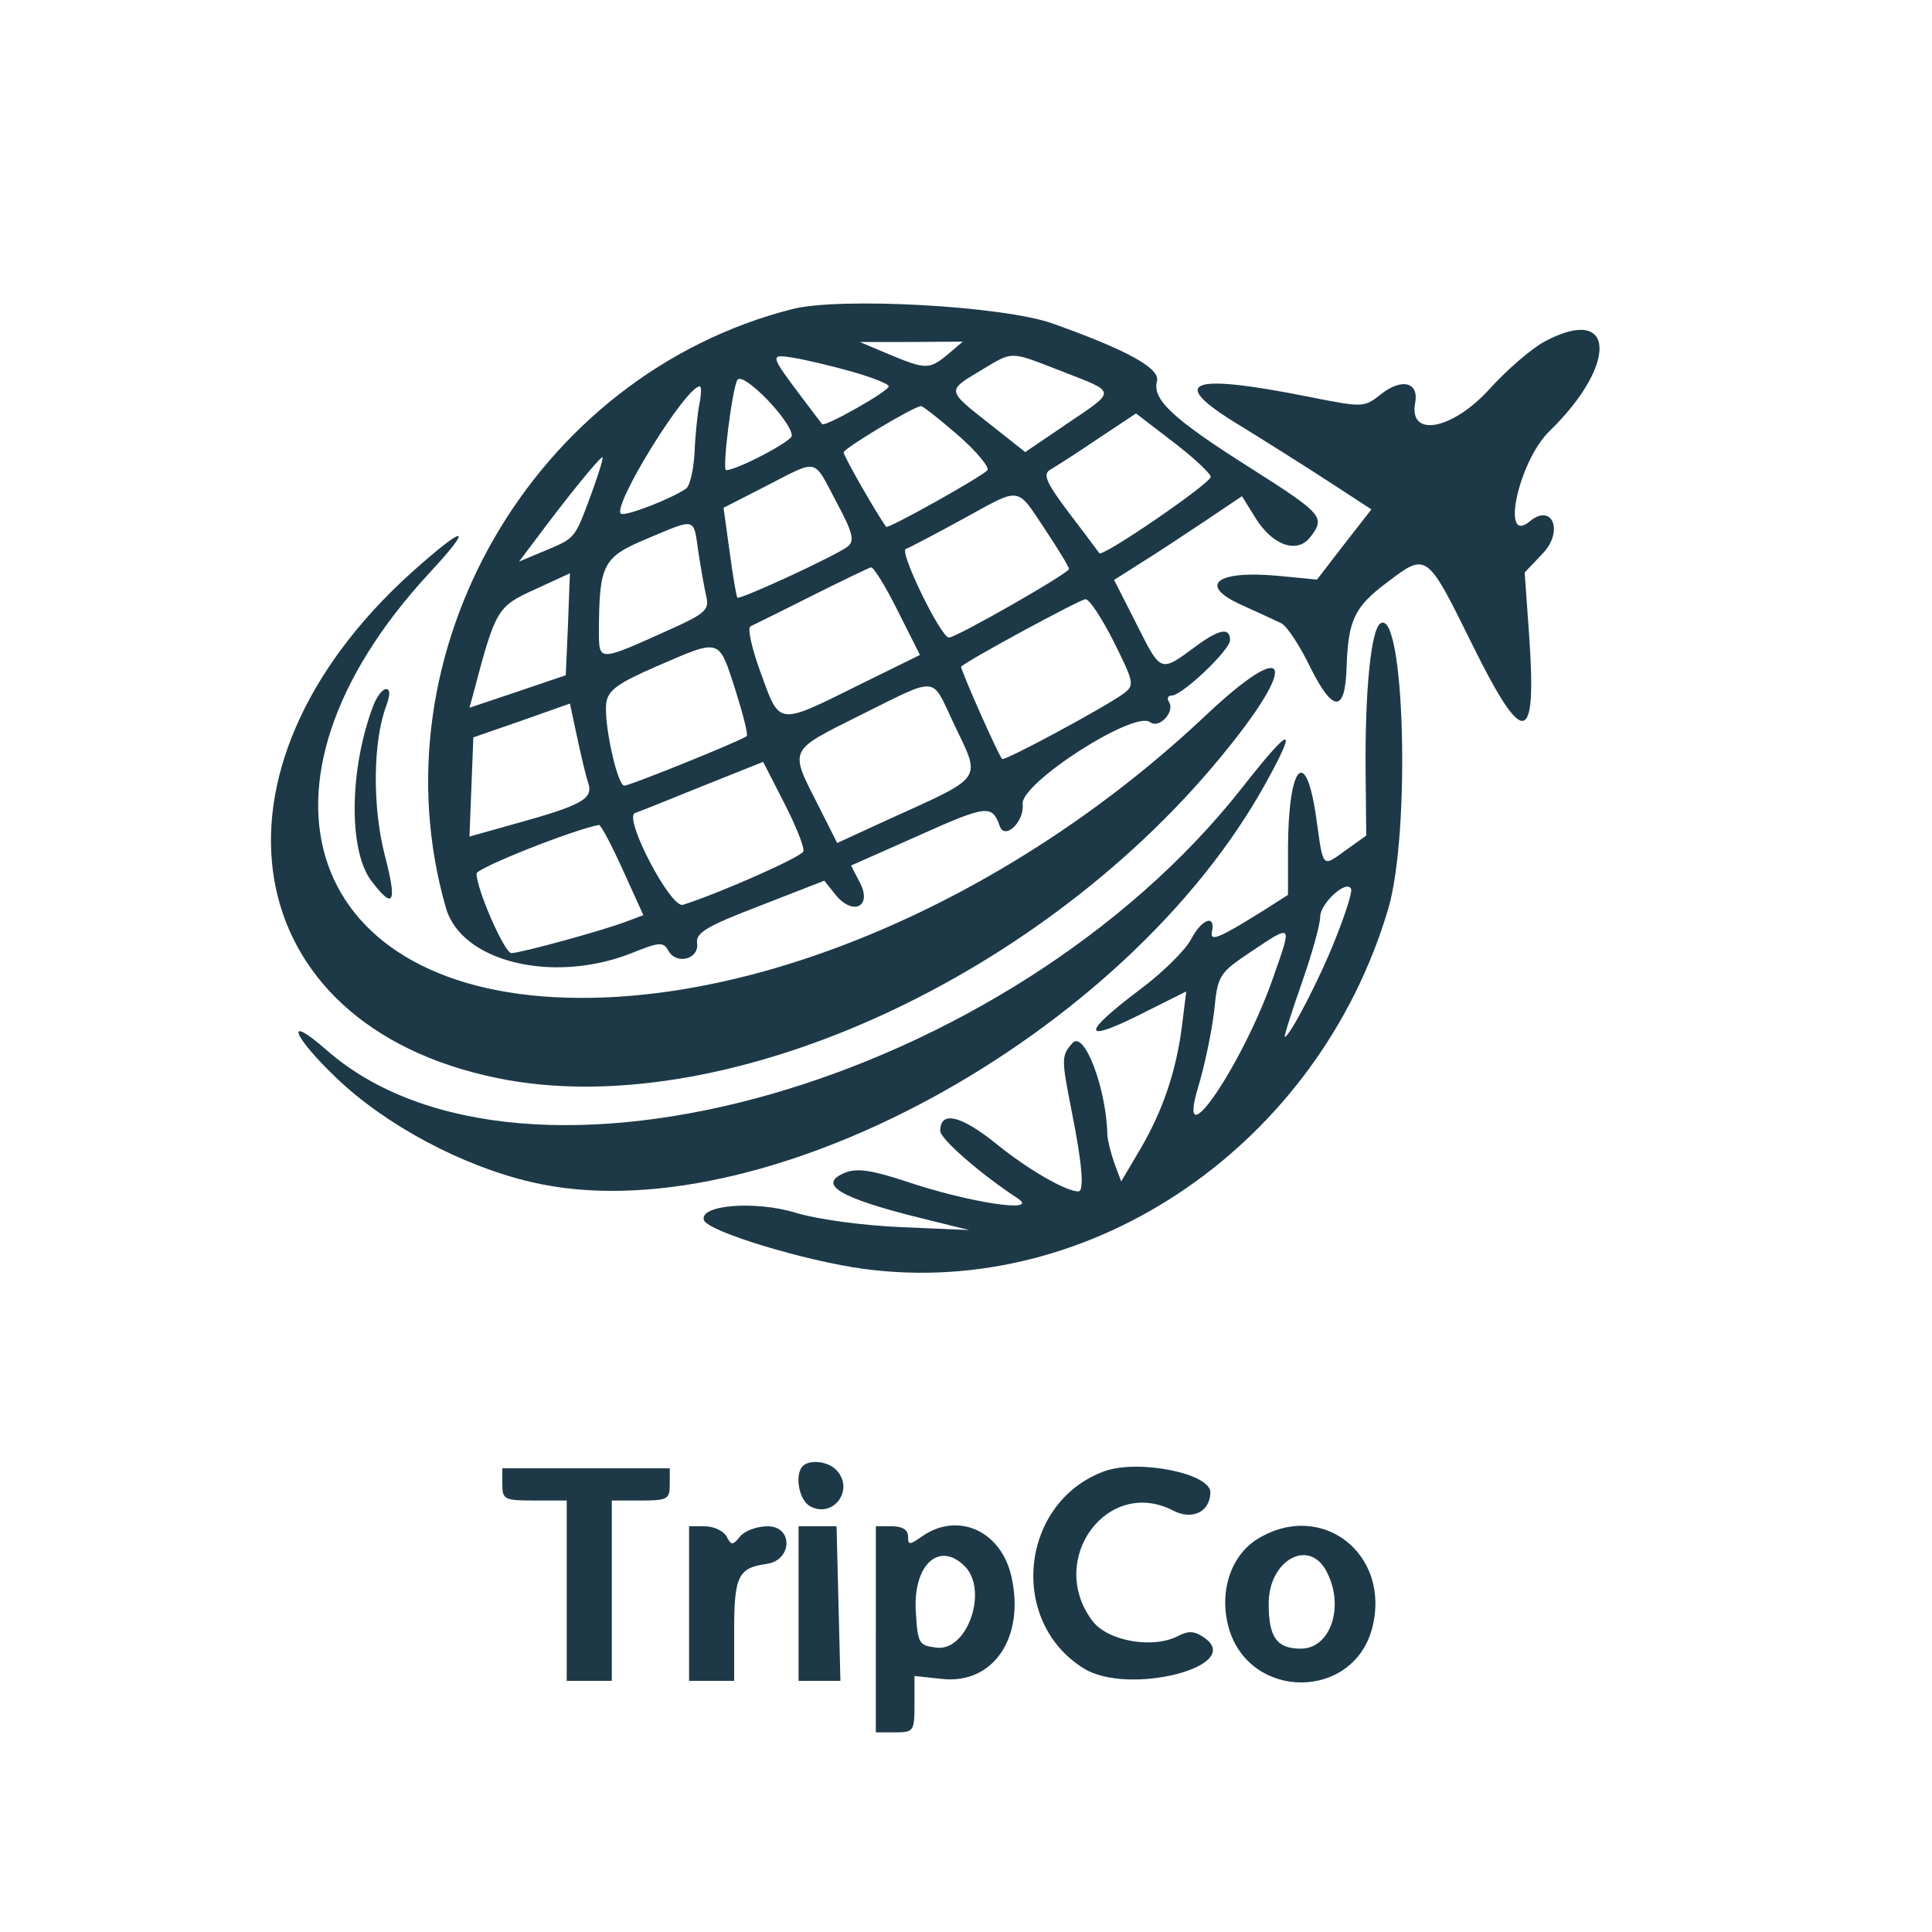 <?xml version="1.0" standalone="no"?>
<!DOCTYPE svg PUBLIC "-//W3C//DTD SVG 20010904//EN"
 "http://www.w3.org/TR/2001/REC-SVG-20010904/DTD/svg10.dtd">
<svg version="1.0" xmlns="http://www.w3.org/2000/svg"
 width="300pt" height="300pt" viewBox="0 0 300 300"
 preserveAspectRatio="xMidYMid meet">
<g transform="translate(0,300) scale(0.05,-0.05)"
fill="#1d3947" stroke="none">
<path d="M2460 5040 c-804 -205 -1303 -1069 -1075 -1860 48 -167 331 -236 574
-141 89 36 101 37 117 8 25 -44 95 -26 89 23 -5 33 28 53 195 117 l200 78 35
-44 c54 -66 114 -37 76 37 l-28 54 212 94 c210 94 226 96 250 28 16 -44 77 15
71 69 -7 65 348 293 396 254 28 -21 77 32 59 62 -8 12 -4 21 8 21 32 0 181
141 181 172 0 41 -34 34 -106 -19 -111 -82 -108 -83 -183 66 l-71 140 85 54
c47 29 136 88 199 130 l113 76 43 -69 c53 -85 130 -111 170 -57 47 61 38 71
-192 217 -235 149 -300 209 -285 266 11 40 -91 96 -323 179 -153 55 -662 83
-810 45z m483 -141 c-57 -47 -68 -47 -183 1 l-90 38 160 0 160 1 -47 -40z
m-298 -53 c63 -18 115 -38 115 -46 0 -15 -200 -128 -207 -117 -3 4 -33 43 -66
87 -96 128 -97 131 -23 119 36 -6 118 -25 181 -43z m655 0 c169 -66 169 -57
12 -163 l-128 -87 -110 87 c-135 106 -134 103 -29 166 104 62 87 62 255 -3z
m-841 -199 c1 -17 -170 -107 -204 -107 -13 0 19 254 35 280 17 28 168 -127
169 -173z m-287 98 c-6 -30 -13 -98 -15 -151 -3 -52 -14 -102 -26 -111 -43
-31 -192 -89 -203 -78 -26 26 202 395 245 395 6 0 5 -25 -1 -55z m805 -98 c58
-51 98 -100 89 -108 -25 -24 -309 -183 -314 -175 -32 44 -132 220 -132 231 1
13 213 140 240 144 6 0 58 -41 117 -92z m783 -128 c0 -20 -337 -251 -346 -237
-3 4 -45 61 -94 125 -71 94 -82 120 -59 134 16 9 83 52 148 96 l119 79 116
-89 c64 -49 116 -98 116 -108z m-1924 -54 c-52 -140 -48 -135 -145 -176 l-79
-33 58 77 c90 121 192 247 201 247 4 0 -12 -52 -35 -115z m761 -23 c51 -95 58
-121 36 -139 -31 -26 -336 -167 -343 -159 -3 3 -14 67 -24 142 l-19 137 131
67 c166 85 146 90 219 -48z m651 -90 c40 -60 72 -113 72 -119 0 -13 -350 -213
-373 -213 -25 0 -155 267 -134 275 9 3 89 45 177 93 184 101 165 104 258 -36z
m-1079 -67 c8 -52 19 -115 25 -140 9 -39 -6 -52 -118 -102 -220 -99 -216 -99
-216 1 1 203 13 226 147 282 157 66 146 69 162 -41z m619 -182 l69 -137 -185
-91 c-260 -129 -249 -130 -309 34 -28 76 -43 142 -32 146 10 5 96 47 189 94
94 47 177 87 185 89 8 1 46 -60 83 -135z m-1024 -42 l-7 -158 -150 -51 -149
-50 12 44 c69 262 74 270 190 323 60 28 110 50 110 51 0 0 -3 -71 -6 -159z
m1695 -54 c64 -129 65 -135 29 -162 -58 -42 -369 -210 -376 -202 -15 19 -132
284 -127 287 28 24 370 209 386 209 12 1 51 -59 88 -132z m-1176 -147 c24 -76
41 -142 36 -146 -16 -14 -363 -154 -380 -154 -22 0 -65 197 -56 258 6 39 37
61 157 113 199 86 191 89 243 -71z m678 -105 c87 -183 101 -162 -211 -304
l-150 -69 -58 115 c-91 179 -96 169 128 281 248 123 221 125 291 -23z m-1134
-187 c16 -49 -20 -69 -230 -127 l-139 -39 6 154 6 154 150 52 150 53 22 -103
c12 -56 27 -121 35 -144z m668 -212 c-5 -17 -258 -129 -374 -166 -38 -12 -186
271 -149 285 10 3 104 41 208 83 l190 76 66 -129 c36 -70 63 -138 59 -149z
m-561 -57 l64 -141 -53 -20 c-73 -28 -329 -98 -357 -98 -21 0 -108 198 -108
247 0 17 296 135 380 151 6 1 39 -62 74 -139z"/>
<path d="M4798 4940 c-40 -21 -118 -88 -174 -150 -115 -126 -250 -150 -229
-41 12 64 -41 78 -106 27 -53 -42 -55 -42 -226 -8 -371 74 -438 48 -218 -86
80 -49 205 -128 279 -176 l135 -88 -85 -109 -84 -109 -124 12 c-189 17 -246
-29 -112 -90 53 -24 110 -50 126 -58 17 -9 58 -71 91 -140 70 -139 107 -137
111 5 5 144 24 186 124 261 125 95 124 96 264 -187 162 -329 203 -323 179 23
l-14 196 56 59 c66 69 30 158 -40 100 -92 -77 -35 187 61 280 214 208 205 395
-14 279z"/>
<path d="M1278 4222 c-680 -614 -546 -1404 266 -1570 686 -141 1663 291 2243
992 251 303 222 384 -46 131 -572 -539 -1323 -877 -1941 -874 -848 3 -1079
657 -467 1319 142 153 115 154 -55 2z"/>
<path d="M4287 4064 c-29 -19 -48 -206 -46 -457 l2 -202 -63 -45 c-75 -54 -70
-59 -92 98 -32 229 -87 170 -88 -93 l0 -144 -75 -48 c-141 -88 -168 -99 -161
-66 11 55 -32 39 -65 -24 -18 -34 -88 -103 -156 -154 -193 -145 -184 -173 21
-68 l120 60 -13 -105 c-18 -143 -60 -266 -130 -385 l-59 -100 -21 56 c-11 31
-21 71 -22 89 -3 144 -72 325 -108 285 -35 -39 -35 -48 -4 -206 34 -169 41
-255 22 -255 -39 0 -158 69 -254 147 -110 89 -175 105 -175 41 0 -25 124 -133
241 -210 70 -47 -155 -12 -347 53 -103 34 -151 42 -187 28 -93 -36 -21 -79
233 -142 l150 -37 -210 9 c-120 5 -261 24 -330 45 -125 38 -299 24 -284 -23
11 -35 313 -127 499 -152 710 -94 1412 390 1627 1121 69 238 50 932 -25 884z
m-139 -978 c-48 -123 -143 -306 -158 -306 -3 0 20 74 52 165 32 91 58 184 58
208 0 42 84 118 96 86 4 -9 -18 -78 -48 -153z m-193 -119 c-94 -272 -306 -583
-234 -343 21 69 43 177 50 239 11 109 15 115 115 182 129 86 127 88 69 -78z"/>
<path d="M1159 3808 c-74 -196 -77 -447 -7 -542 71 -94 82 -72 43 78 -39 151
-37 355 5 465 12 34 12 51 -1 51 -11 0 -29 -23 -40 -52z"/>
<path d="M3857 3553 c-721 -916 -2233 -1349 -2843 -814 -132 116 -107 45 30
-86 153 -147 391 -274 606 -324 711 -167 1848 452 2282 1241 101 183 78 178
-75 -17z"/>
<path d="M2493 1447 c-26 -27 -12 -106 23 -125 73 -39 140 54 80 114 -26 26
-81 32 -103 11z"/>
<path d="M3430 1431 c-261 -95 -301 -465 -65 -612 138 -87 503 6 375 95 -30
21 -49 22 -80 6 -78 -42 -221 -17 -268 47 -142 190 47 447 251 342 59 -31 114
-5 116 55 3 60 -223 105 -329 67z"/>
<path d="M1560 1390 c0 -47 7 -50 100 -50 l100 0 0 -280 0 -280 70 0 70 0 0
280 0 280 90 0 c83 0 90 4 90 50 l0 50 -260 0 -260 0 0 -50z"/>
<path d="M2140 1020 l0 -240 70 0 70 0 0 158 c0 167 13 193 100 205 81 11 84
117 4 117 -33 0 -71 -14 -85 -31 -24 -29 -28 -29 -43 0 -10 17 -40 31 -67 31
l-49 0 0 -240z"/>
<path d="M2480 1020 l0 -240 65 0 65 0 -6 240 -6 240 -59 0 -59 0 0 -240z"/>
<path d="M2720 940 l0 -320 60 0 c58 0 60 4 60 88 l0 87 85 -9 c159 -18 259
128 216 318 -32 142 -166 202 -277 125 -40 -28 -44 -28 -44 0 0 20 -18 31 -50
31 l-50 0 0 -320z m276 196 c74 -74 9 -264 -87 -253 -56 7 -59 12 -65 114 -8
144 73 218 152 139z"/>
<path d="M3906 1221 c-85 -52 -122 -168 -89 -280 67 -222 384 -221 444 1 61
230 -155 401 -355 279z m213 -100 c58 -108 14 -241 -79 -241 -75 0 -100 35
-100 140 0 134 124 204 179 101z"/>
</g>
</svg>
